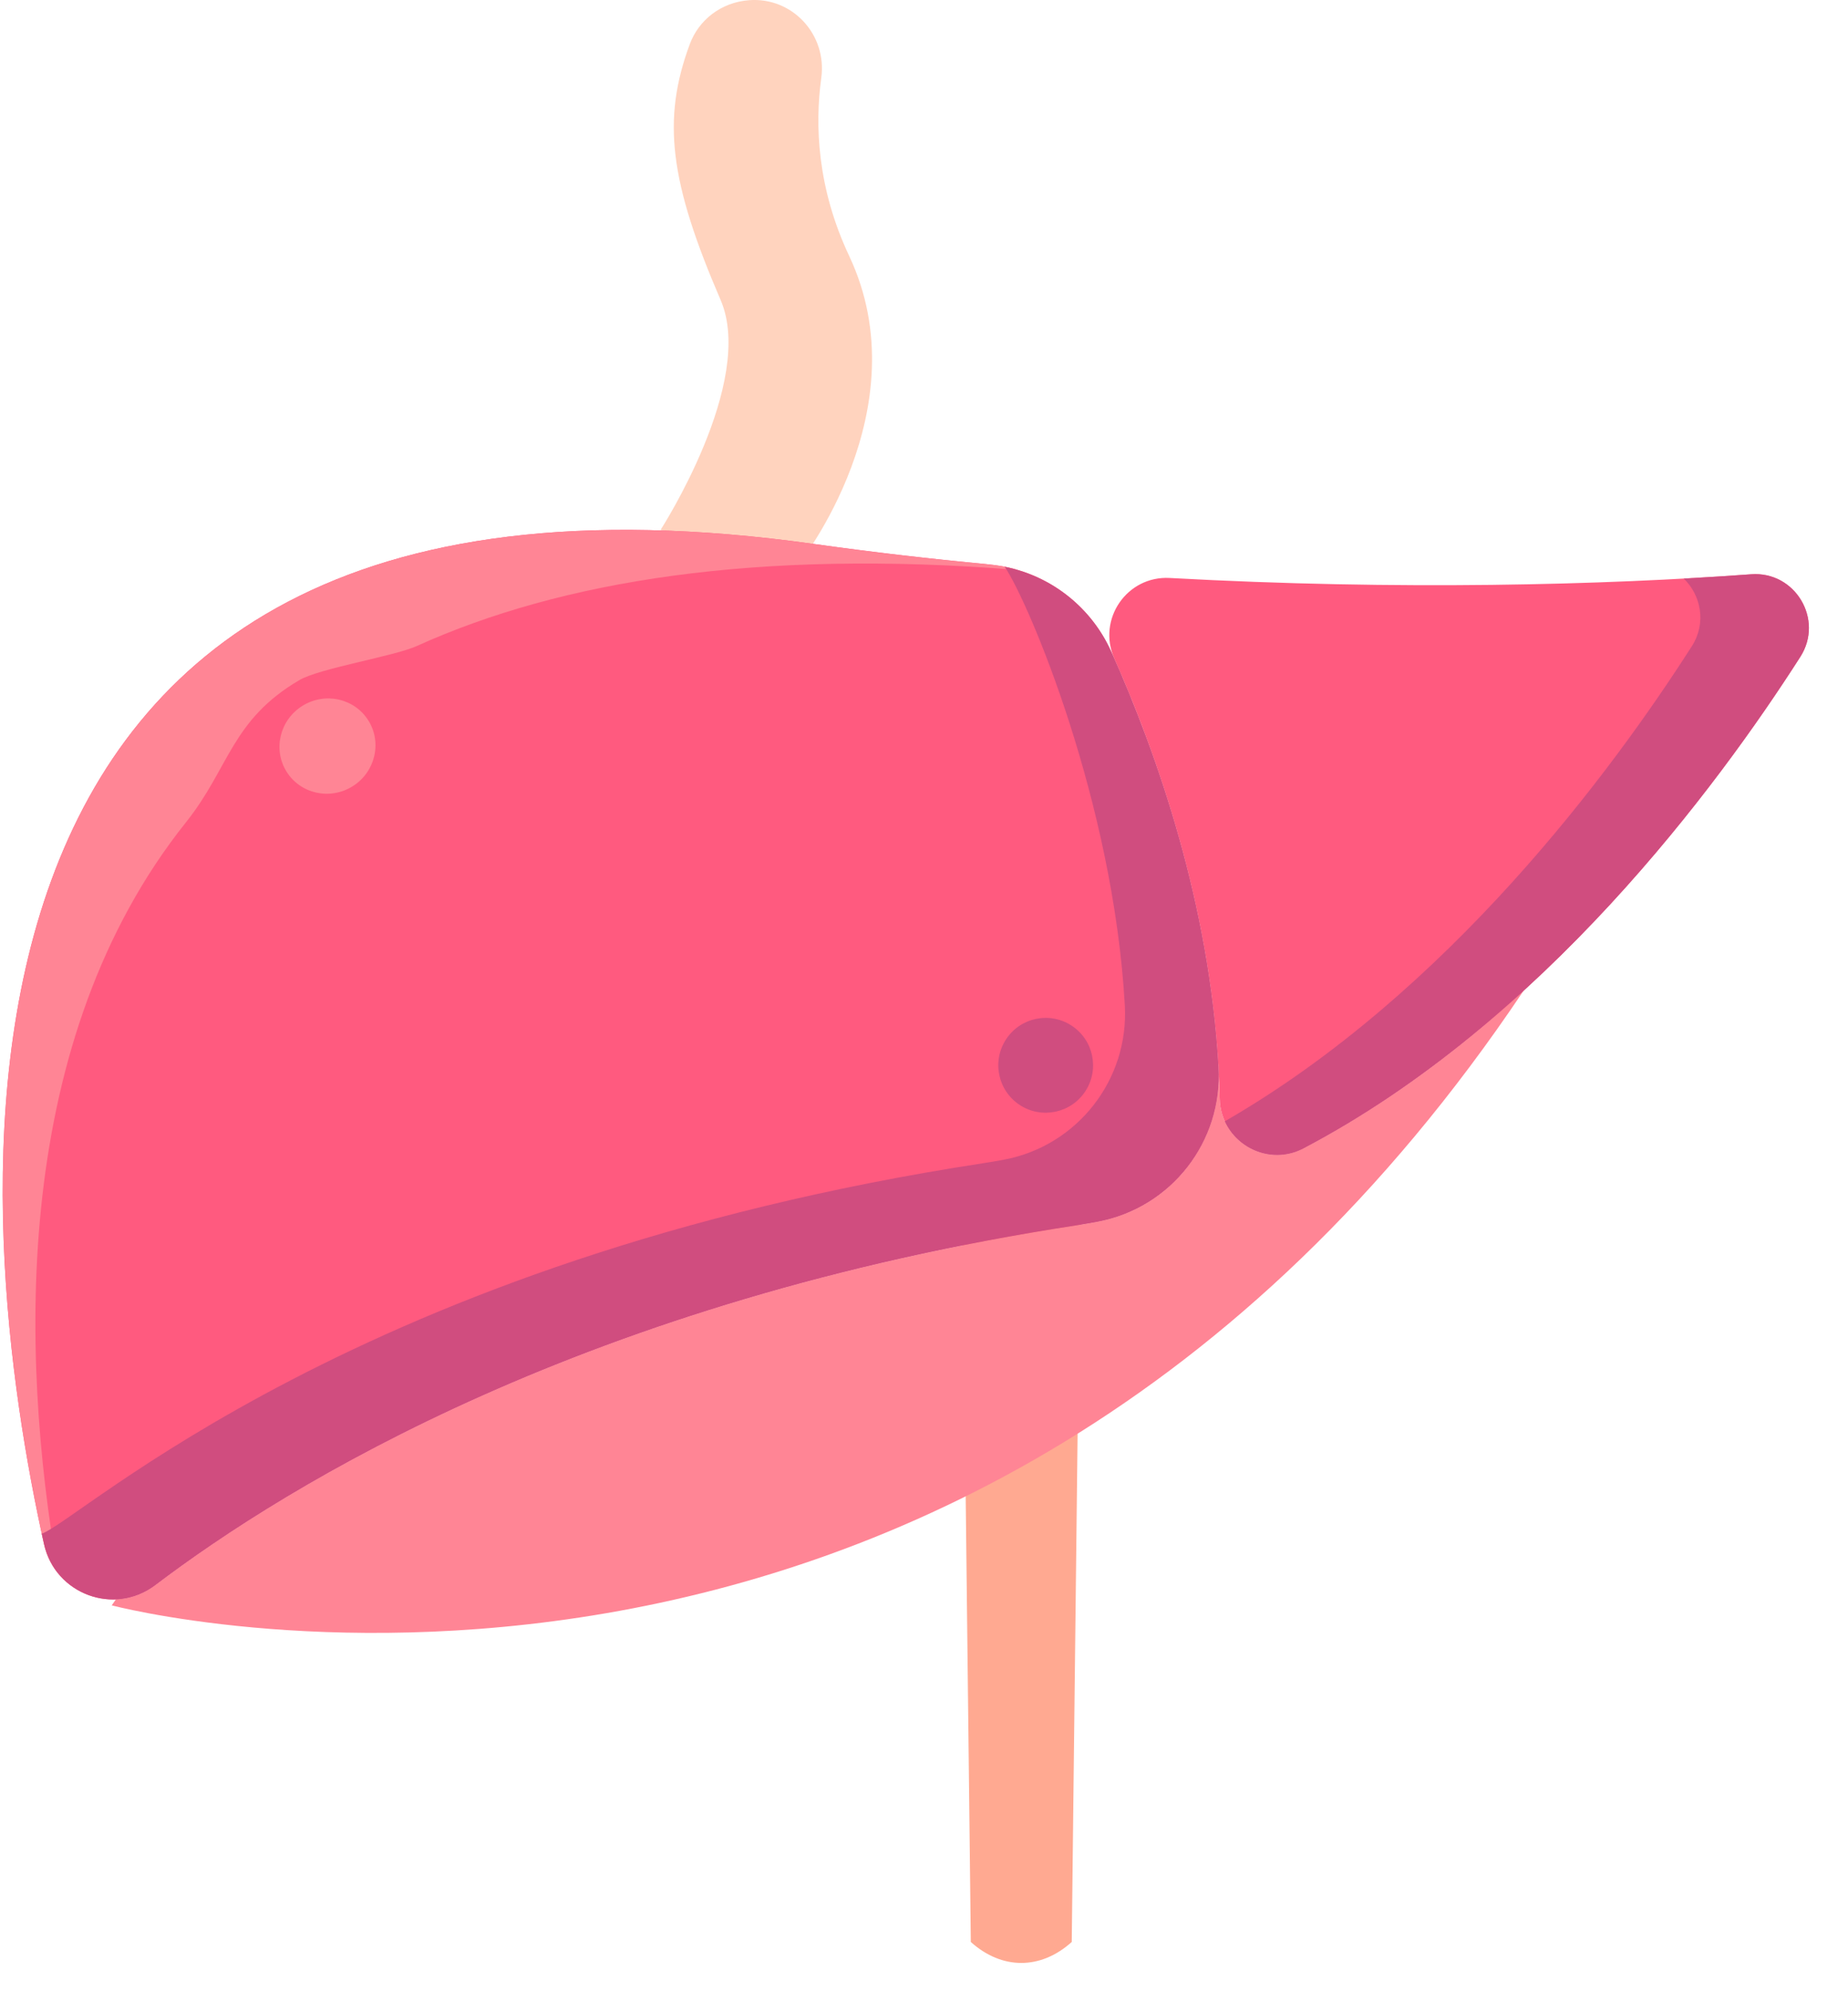 <svg xmlns="http://www.w3.org/2000/svg" width="39" height="42" viewBox="0 0 39 42">
    <g fill="none">
        <path fill="#FFA991" d="M22.839 21.783h-2.572l.221 19.178c.656.59 1.474.59 2.13 0l.221-19.178z"/>
        <path fill="#FF8595" d="M27.512 24.22c-.795.419-1.75-.146-1.77-1.044-.005-.21-.014-.418-.026-.626.07 1.555-1.015 2.93-2.548 3.218-.153.03-.306.055-.46.08-10.295 1.578-16.61 5.45-19.43 7.586-.256.194-.545.29-.832.301l-.088.126s17.909 4.76 29.794-12.962c.095-.142-1.803 1.83-4.64 3.322z"/>
        <path fill="#FFD3BE" d="M17.922 5.401c-.678-1.438-.726-2.762-.59-3.757.126-.91-.607-1.71-1.524-1.64-.6.046-1.064.425-1.25.925-.59 1.591-.43 2.898.65 5.399.747 1.732-1.267 4.848-1.267 4.848l2.923.711s2.582-3.251 1.058-6.486z"/>
        <path fill="#FF5A7F" d="M36.956 12.113c-3.085.226-7.43.344-12.27.078-.902-.05-1.536.87-1.17 1.697 1.033 2.338 2.145 5.666 2.225 9.288.02.898.976 1.463 1.771 1.045 5.044-2.653 8.727-7.625 10.482-10.367.503-.786-.108-1.81-1.038-1.741z"/>
        <path fill="#D04D7F" d="M36.956 12.113c-.448.033-.923.063-1.422.09.363.353.484.937.17 1.428-1.682 2.628-5.134 7.3-9.856 10.02.274.603 1.022.908 1.664.57 5.044-2.653 8.727-7.625 10.482-10.367.503-.786-.108-1.81-1.038-1.741z"/>
        <path fill="#FF5A7F" d="M23.454 13.75c-.463-1.032-1.44-1.736-2.567-1.843-1.227-.117-2.472-.26-3.723-.435C-2.63 8.705-.508 26.114.929 32.57c.236 1.058 1.485 1.519 2.35.864 2.82-2.137 9.135-6.008 19.429-7.587.154-.024.307-.05.46-.079 1.545-.291 2.636-1.684 2.547-3.254-.194-3.435-1.274-6.56-2.261-8.764z"/>
        <path fill="#FF8595" d="M21.473 12.02c-.636-.186-1.014-.088-4.31-.548C-2.628 8.705-.506 26.114.93 32.57c.053.236.155.441.293.612C.409 28.49.259 21.935 3.928 17.34c.914-1.145.954-2.154 2.392-2.996.43-.251 1.995-.5 2.476-.718 3.045-1.376 7.16-2.044 12.677-1.606z"/>
        <path fill="#D04D7F" d="M25.715 22.514c-.194-3.435-1.274-6.56-2.261-8.764-.419-.934-1.26-1.598-2.251-1.795.507.744 2.292 4.952 2.535 9.25.089 1.57-1.003 2.963-2.548 3.255-.152.028-.305.055-.46.078C7.548 26.56 1.683 32.075.88 32.35l.05.22c.235 1.058 1.484 1.519 2.348.864 2.82-2.137 9.135-6.008 19.43-7.587.154-.024.307-.05.46-.079 1.545-.291 2.636-1.684 2.547-3.254z"/>
        <ellipse cx="6.911" cy="15.737" fill="#FF8595" rx="1.018" ry="1" transform="rotate(-31.926 6.911 15.737)"/>
        <circle cx="22.068" cy="22.47" r="1" fill="#D04D7F" transform="rotate(-57.12 22.068 22.47)"/>
    </g>
</svg>

